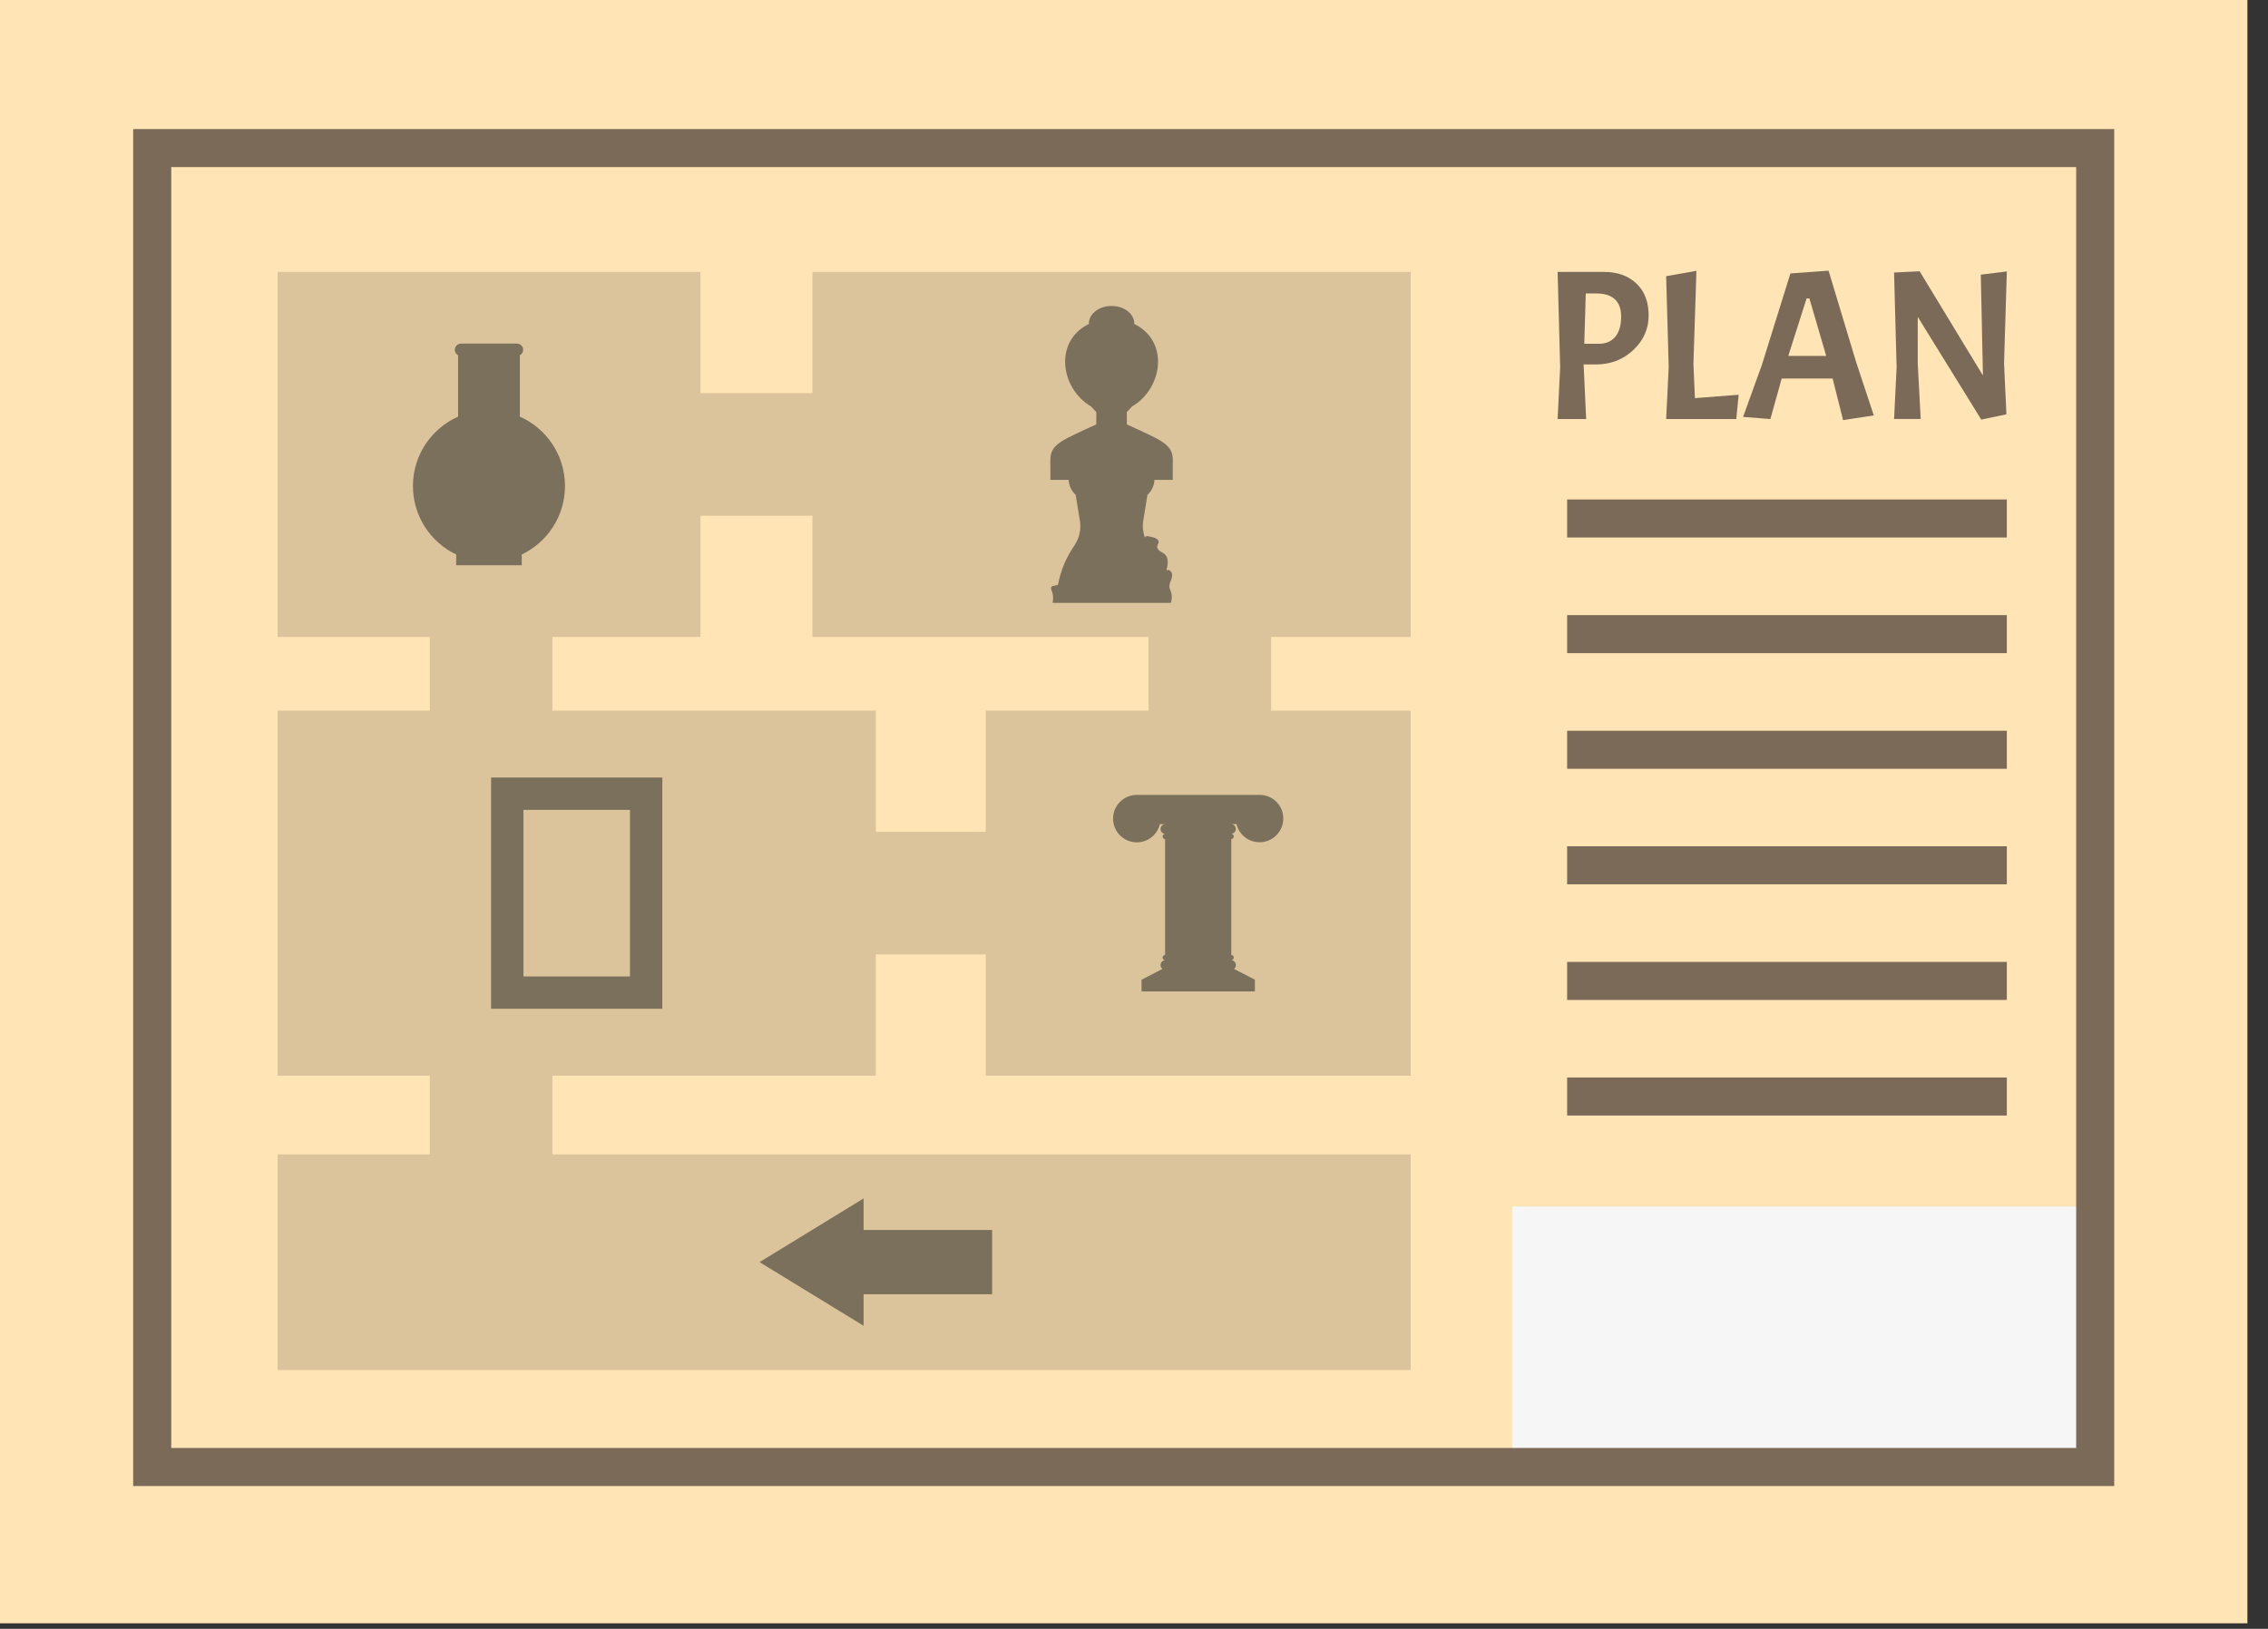 <svg width="71" height="51" viewBox="0 0 71 51" fill="none" xmlns="http://www.w3.org/2000/svg">
<rect x="0" y="0" width="71" height="51" fill="#333333" stroke="none"/>
<path d="M70.355 0H0V50.828H70.355V0Z" fill="#FFE4B5"/>
<path d="M65.59 37.779H47.338V45.932H65.59V37.779Z" fill="#F6F6F6"/>
<path d="M66.186 46.53H4.169V4.041H66.186V46.53ZM5.361 45.338H64.995V5.231H5.361V45.338Z" fill="#7B6A58"/>
<path d="M62.824 15.639H49.059V16.83H62.824V15.639Z" fill="#7B6A58"/>
<path d="M62.824 19.26H49.059V20.451H62.824V19.26Z" fill="#7B6A58"/>
<path d="M62.824 22.881H49.059V24.072H62.824V22.881Z" fill="#7B6A58"/>
<path d="M62.824 26.498H49.059V27.689H62.824V26.498Z" fill="#7B6A58"/>
<path d="M62.824 30.119H49.059V31.31H62.824V30.119Z" fill="#7B6A58"/>
<path d="M62.824 33.738H49.059V34.929H62.824V33.738Z" fill="#7B6A58"/>
<path d="M39.793 14.297H35.955V25.415H39.793V14.297Z" fill="#DBC49C"/>
<path d="M21.926 8.514H8.69V19.943H21.926V8.514Z" fill="#DBC49C"/>
<path d="M27.419 22.252H8.69V33.681H27.419V22.252Z" fill="#DBC49C"/>
<path d="M44.162 36.145H8.69V42.898H44.162V36.145Z" fill="#DBC49C"/>
<path d="M44.162 22.252H30.86V33.681H44.162V22.252Z" fill="#DBC49C"/>
<path d="M44.163 8.514H25.434V19.943H44.163V8.514Z" fill="#DBC49C"/>
<path d="M17.293 18.271H13.455V37.782H17.293V18.271Z" fill="#DBC49C"/>
<path d="M30.396 12.31H19.278V16.149H30.396V12.31Z" fill="#DBC49C"/>
<path d="M34.798 26.047H23.68V29.885H34.798V26.047Z" fill="#DBC49C"/>
<path d="M50.209 8.514C50.636 8.514 50.977 8.636 51.23 8.879C51.484 9.121 51.611 9.454 51.611 9.876C51.611 10.299 51.45 10.66 51.13 10.961C50.81 11.261 50.418 11.412 49.955 11.412H49.575L49.655 13.121H48.761L48.841 11.499L48.761 8.515H50.209V8.514ZM49.969 9.189H49.643L49.596 10.764H50.05C50.272 10.764 50.445 10.69 50.567 10.544C50.689 10.397 50.75 10.188 50.75 9.916C50.75 9.432 50.49 9.189 49.969 9.189Z" fill="#7B6A58"/>
<path d="M52.159 13.12L52.239 11.498L52.159 8.648L53.107 8.48L53.013 11.384L53.06 12.466L54.429 12.36L54.355 13.12H52.159Z" fill="#7B6A58"/>
<path d="M57.698 13.154L57.371 11.853H55.776L55.422 13.121L54.567 13.054L55.154 11.432L56.049 8.562L57.243 8.475L58.105 11.331L58.659 13.007L57.698 13.154ZM56.643 9.343H56.556L55.982 11.145H57.17L56.643 9.343Z" fill="#7B6A58"/>
<path d="M62.824 8.5L62.737 11.383L62.811 12.972L62.024 13.139L60.035 9.921V11.383L60.128 13.119H59.294L59.374 11.497L59.294 8.533L60.094 8.494L62.076 11.757L62.009 8.6L62.824 8.5Z" fill="#7B6A58"/>
<path opacity="0.5" d="M17.687 15.218C17.687 14.248 17.106 13.415 16.274 13.045V11.125C16.334 11.091 16.377 11.029 16.377 10.955C16.377 10.846 16.289 10.758 16.18 10.758H14.435C14.326 10.758 14.238 10.846 14.238 10.955C14.238 11.029 14.281 11.091 14.341 11.125V13.045C13.509 13.416 12.927 14.248 12.927 15.218C12.927 16.164 13.481 16.979 14.281 17.363V17.698H16.333V17.362C17.134 16.979 17.687 16.164 17.687 15.218Z" fill="#1D1D1B"/>
<path opacity="0.5" d="M39.433 24.889H35.588C35.178 24.889 34.845 25.221 34.845 25.632C34.845 26.042 35.178 26.375 35.588 26.375C35.938 26.375 36.231 26.133 36.309 25.807H36.481C36.398 25.807 36.331 25.874 36.331 25.957V25.96C36.331 26.04 36.394 26.105 36.473 26.109V26.11C36.429 26.111 36.395 26.147 36.395 26.191V26.193C36.395 26.237 36.43 26.272 36.473 26.274V29.902C36.429 29.904 36.395 29.939 36.395 29.983V29.985C36.395 30.029 36.43 30.064 36.473 30.066V30.067C36.394 30.071 36.331 30.136 36.331 30.216V30.219C36.331 30.268 36.354 30.31 36.39 30.338L35.736 30.677V31.044H39.285V30.677L38.631 30.338C38.64 30.331 38.647 30.324 38.654 30.316L38.656 30.313C38.662 30.306 38.667 30.298 38.671 30.29C38.672 30.288 38.673 30.286 38.674 30.284C38.678 30.276 38.681 30.268 38.683 30.26C38.684 30.257 38.685 30.255 38.685 30.252C38.687 30.241 38.689 30.23 38.689 30.219V30.216C38.689 30.206 38.688 30.196 38.686 30.186C38.685 30.182 38.683 30.177 38.682 30.173C38.681 30.168 38.679 30.163 38.677 30.158C38.675 30.152 38.671 30.147 38.668 30.141C38.666 30.138 38.665 30.136 38.664 30.133C38.66 30.126 38.654 30.12 38.649 30.114L38.647 30.111C38.621 30.084 38.586 30.067 38.546 30.065V30.064C38.568 30.063 38.587 30.054 38.601 30.039L38.603 30.035C38.609 30.028 38.614 30.022 38.617 30.013C38.621 30.004 38.623 29.994 38.623 29.984V29.982V29.98V29.978C38.623 29.968 38.621 29.958 38.617 29.949C38.614 29.941 38.609 29.934 38.603 29.928C38.603 29.928 38.602 29.925 38.6 29.924C38.586 29.909 38.566 29.9 38.545 29.899V26.76V26.271C38.589 26.269 38.624 26.234 38.624 26.19V26.188C38.624 26.144 38.589 26.109 38.545 26.107V26.106C38.624 26.102 38.687 26.037 38.687 25.957V25.954C38.687 25.871 38.62 25.804 38.537 25.804H38.709C38.788 26.13 39.08 26.372 39.43 26.372C39.84 26.372 40.173 26.039 40.173 25.629C40.176 25.221 39.843 24.889 39.433 24.889Z" fill="#1D1D1B"/>
<path opacity="0.5" d="M36.182 13.716C35.924 13.581 35.286 13.292 35.276 13.289V13.278L35.275 12.902C35.324 12.854 35.376 12.796 35.439 12.726C35.92 12.453 36.252 11.897 36.252 11.323C36.252 10.776 35.951 10.356 35.506 10.142C35.506 10.137 35.508 10.133 35.508 10.128C35.508 9.826 35.19 9.58 34.798 9.58C34.406 9.58 34.088 9.825 34.088 10.128C34.088 10.133 34.09 10.137 34.09 10.142C33.645 10.356 33.344 10.776 33.344 11.323C33.344 11.896 33.675 12.452 34.156 12.726C34.219 12.796 34.271 12.854 34.321 12.902C34.321 12.972 34.32 13.043 34.319 13.105C34.32 13.211 34.32 13.289 34.319 13.289C34.311 13.292 33.671 13.581 33.413 13.716C32.817 14.028 32.882 14.248 32.882 14.667V15.026H33.355H33.455C33.464 15.21 33.545 15.375 33.673 15.492L33.698 15.641L33.807 16.316C33.849 16.581 33.788 16.851 33.639 17.073C33.37 17.471 33.218 17.823 33.118 18.316C33.073 18.324 33.029 18.334 32.986 18.342C32.959 18.347 32.929 18.356 32.912 18.377C32.889 18.411 32.908 18.456 32.923 18.494C32.935 18.521 32.943 18.55 32.95 18.579C32.96 18.613 32.965 18.649 32.966 18.684C32.971 18.74 32.967 18.797 32.955 18.853C32.954 18.861 32.951 18.868 32.95 18.876H33.911H35.184H35.509H36.652C36.665 18.84 36.674 18.803 36.678 18.765C36.69 18.68 36.681 18.593 36.651 18.513C36.637 18.476 36.618 18.439 36.611 18.4C36.599 18.33 36.622 18.261 36.648 18.194C36.649 18.189 36.652 18.184 36.653 18.179C36.679 18.114 36.702 18.041 36.69 17.973C36.69 17.968 36.689 17.962 36.687 17.957C36.669 17.883 36.585 17.822 36.516 17.855C36.526 17.817 36.535 17.777 36.542 17.736C36.55 17.691 36.556 17.645 36.556 17.601V17.6C36.556 17.519 36.54 17.443 36.491 17.383C36.483 17.373 36.473 17.364 36.464 17.354C36.419 17.312 36.359 17.29 36.308 17.253C36.298 17.246 36.29 17.239 36.282 17.231C36.268 17.22 36.256 17.205 36.247 17.19C36.244 17.186 36.242 17.182 36.24 17.178C36.226 17.153 36.221 17.126 36.226 17.099C36.233 17.066 36.253 17.038 36.264 17.008C36.267 17 36.269 16.993 36.271 16.985C36.285 16.888 36.162 16.835 36.065 16.816C36.023 16.808 35.98 16.8 35.938 16.791C35.92 16.787 35.9 16.783 35.882 16.79C35.862 16.798 35.85 16.815 35.84 16.832C35.782 16.668 35.76 16.491 35.788 16.316L35.897 15.642L35.921 15.496C35.921 15.496 35.922 15.496 35.922 15.495C36.05 15.377 36.132 15.211 36.14 15.025H36.261H36.712V14.666C36.713 14.247 36.778 14.028 36.182 13.716ZM33.862 15.614C33.862 15.615 33.863 15.614 33.862 15.614V15.614Z" fill="#1D1D1B"/>
<path opacity="0.5" d="M20.734 31.586H15.374V24.346H20.734V31.586ZM16.386 30.574H19.722V25.358H16.386V30.574Z" fill="#1D1D1B"/>
<path opacity="0.5" d="M23.778 39.519L27.035 41.512V40.525H31.058V38.513H27.035V37.525L23.778 39.519Z" fill="#1D1D1B"/>
</svg>

